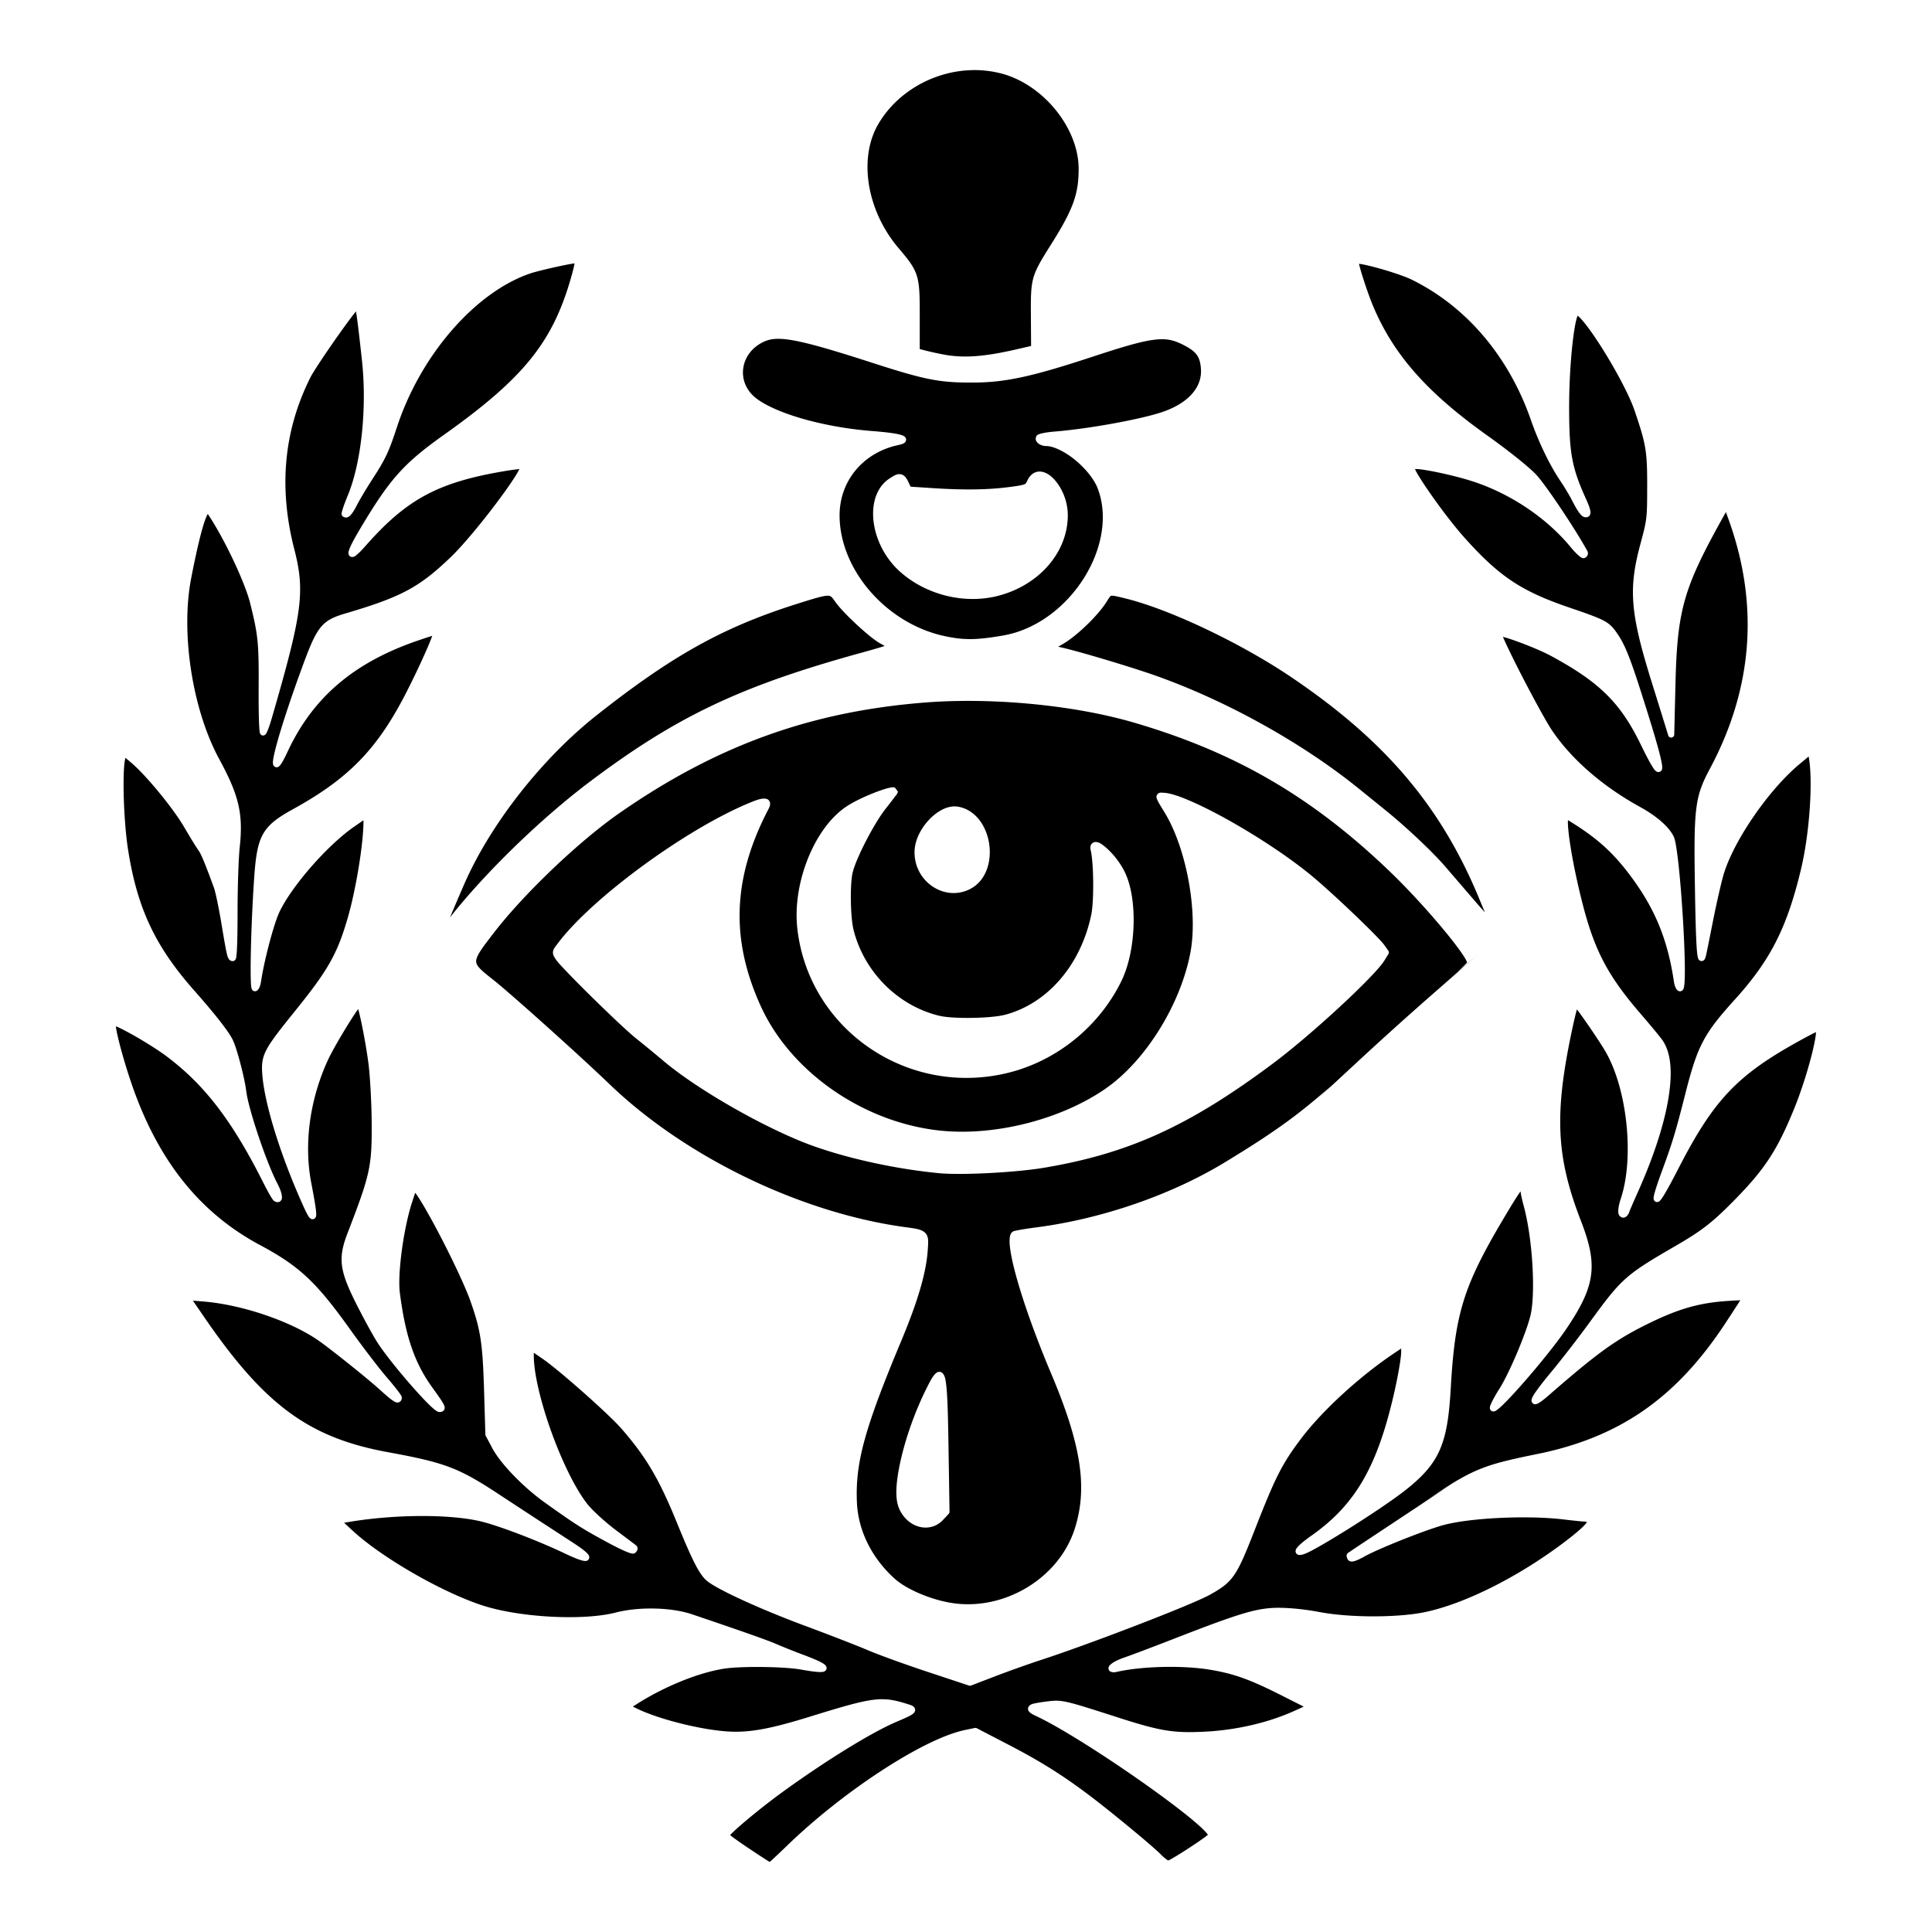 <?xml version="1.0" encoding="UTF-8" standalone="no"?>
<!-- Created with Inkscape (http://www.inkscape.org/) -->

<svg
   width="5cm"
   height="5cm"
   viewBox="0 0 188.976 188.976"
   version="1.1"
   id="svg1"
   inkscape:version="1.4.2 (ebf0e940, 2025-05-08)"
   sodipodi:docname="min-off.svg"
   xmlns:inkscape="http://www.inkscape.org/namespaces/inkscape"
   xmlns:sodipodi="http://sodipodi.sourceforge.net/DTD/sodipodi-0.dtd"
   xmlns="http://www.w3.org/2000/svg"
   xmlns:svg="http://www.w3.org/2000/svg">
  <sodipodi:namedview
     id="namedview1"
     pagecolor="#ffffff"
     bordercolor="#000000"
     borderopacity="0.25"
     inkscape:showpageshadow="2"
     inkscape:pageopacity="0.0"
     inkscape:pagecheckerboard="0"
     inkscape:deskcolor="#d1d1d1"
     inkscape:document-units="px"
     inkscape:zoom="2.2801231"
     inkscape:cx="64.031632"
     inkscape:cy="61.180909"
     inkscape:current-layer="layer1" />
  <defs
     id="defs1" />
  <g
     inkscape:label="Layer 1"
     inkscape:groupmode="layer"
     id="layer1"
     transform="translate(-68.035,-63.522)">
    <path
       id="path1"
       style="display:inline;fill:#000000;fill-opacity:1;stroke:none;stroke-width:1;stroke-dasharray:none;stroke-opacity:1"
       inkscape:label="Ministry Logotype"
       sodipodi:type="inkscape:offset"
       inkscape:radius="-0.30000001"
       inkscape:original="M 151.11133 63.259766 C 147.55539 63.554422 144.1652 65.544641 142.3457 68.650391 C 140.3157 72.115391 141.15375 77.341375 144.34375 81.109375 C 146.30375 83.424375 146.35938 83.605906 146.35938 87.628906 L 146.35938 91.042969 L 147.28125 91.277344 A 30 30 0 0 0 149.12695 91.671875 L 149.12695 91.669922 C 151.03395 92.000922 153.09002 91.844813 156.16602 91.132812 L 157.85156 90.744141 L 157.83203 87.572266 C 157.80803 83.828266 157.80787 83.826875 159.79688 80.671875 C 161.92988 77.288875 162.51195 75.673297 162.50195 73.154297 C 162.48695 68.997297 158.94088 64.646781 154.67188 63.550781 C 153.50188 63.250531 152.29664 63.161547 151.11133 63.259766 z M 113.13672 82.091797 C 112.67772 82.091797 109.43134 82.808375 108.52734 83.109375 C 103.02534 84.942375 97.601094 91.160031 95.246094 98.332031 C 94.430094 100.81503 94.148406 101.40698 92.816406 103.45898 C 92.270406 104.30098 91.619187 105.39463 91.367188 105.89062 C 90.917187 106.77796 90.601302 107.13122 90.417969 106.94922 C 90.366969 106.89922 90.627094 106.12928 90.996094 105.23828 C 92.343094 101.98428 92.910297 96.611969 92.404297 91.917969 C 91.980297 88.005969 91.776062 86.520344 91.664062 86.527344 C 91.409063 86.542344 87.400875 92.237406 86.796875 93.441406 C 84.159542 98.69607 83.625266 104.37323 85.197266 110.47656 C 86.249266 114.56156 85.981125 116.53966 82.953125 126.97266 C 82.755125 127.65266 82.521594 128.25459 82.433594 128.30859 C 82.345594 128.36259 82.284828 126.45934 82.298828 124.02734 C 82.322828 119.55134 82.24575 118.76881 81.46875 115.63281 C 80.91875 113.40881 78.789297 108.94594 77.154297 106.58594 C 76.763297 106.01994 76.027609 108.3805 75.099609 113.1875 C 74.044609 118.6475 75.211 126.14373 77.875 131.05273 C 79.806 134.60873 80.195703 136.27948 79.845703 139.52148 C 79.728703 140.60748 79.632766 143.49455 79.634766 145.93555 C 79.635766 148.64555 79.568938 150.375 79.460938 150.375 C 79.239937 150.375 79.188812 150.1618 78.632812 146.8418 C 78.383812 145.3548 78.063922 143.81873 77.919922 143.42773 C 76.993922 140.89373 76.655422 140.07892 76.357422 139.66992 C 76.173422 139.41692 75.544938 138.39348 74.960938 137.39648 C 73.822937 135.45548 71.184406 132.25586 69.691406 131.00586 L 68.777344 130.24219 L 68.628906 130.94141 C 68.343906 132.28741 68.500969 137.05995 68.917969 139.75195 C 69.816969 145.55395 71.606844 149.37919 75.464844 153.74219 C 77.365844 155.89119 78.769109 157.67536 79.162109 158.44336 C 79.563109 159.22636 80.323281 162.09164 80.488281 163.43164 C 80.713281 165.27764 82.430594 170.37859 83.558594 172.55859 C 84.060594 173.52559 84.1205 174.16058 83.6875 173.89258 C 83.5905 173.83258 83.171859 173.10634 82.755859 172.27734 C 79.696859 166.17734 76.959266 162.59463 73.197266 159.76562 C 71.520266 158.50463 67.943141 156.47969 67.744141 156.67969 C 67.545141 156.87969 68.313344 159.91823 69.277344 162.74023 C 71.860344 170.29923 76.014141 175.51589 81.994141 178.71289 C 85.800141 180.74889 87.387969 182.23227 90.667969 186.82227 C 91.900969 188.54827 93.536687 190.68908 94.304688 191.58008 C 95.072687 192.47208 95.701172 193.28286 95.701172 193.38086 C 95.701172 193.75286 95.32175 193.52325 94.09375 192.40625 C 92.82375 191.25225 89.156891 188.31605 87.962891 187.49805 C 85.154891 185.57405 80.426281 183.97992 76.613281 183.66992 L 74.966797 183.53711 L 76.410156 185.64062 C 82.347156 194.30462 86.797031 197.57795 94.582031 199.00195 C 100.16404 200.02195 101.41045 200.4925 105.31445 203.0625 A 1176 1176 0 0 0 109.54297 205.83398 L 112.63281 207.8457 C 114.73481 209.2167 114.44336 209.47184 112.06836 208.33984 C 109.52136 207.12584 105.8993 205.73119 104.0293 205.24219 C 100.8973 204.42519 95.137516 204.45255 90.353516 205.31055 L 89.710938 205.42578 L 91 206.61523 C 93.871 209.26523 99.636493 212.59727 103.6875 213.94727 C 107.4255 215.19227 113.70163 215.53764 117.01562 214.68164 C 119.19762 214.11864 122.36064 214.19156 124.30664 214.85156 C 129.26164 216.52856 131.76769 217.41367 132.55469 217.76367 A 67 67 0 0 0 135.2793 218.84961 C 137.9753 219.86461 137.90756 220.18083 135.10156 219.67383 C 133.36856 219.36083 129.15636 219.31484 127.44336 219.58984 C 124.87736 220.00284 121.58989 221.33798 118.83789 223.08398 L 117.99805 223.61523 L 118.70703 223.97461 C 120.83203 225.05661 124.9885 226.12636 127.8125 226.31836 C 129.9455 226.46436 132.02684 226.09495 135.96484 224.87695 C 142.28884 222.92095 142.93305 222.83906 145.49805 223.66406 C 146.23705 223.90206 146.10377 224.02655 144.25977 224.81055 C 141.79077 225.86055 137.27647 228.64453 132.98047 231.76953 C 130.61647 233.48853 127.7207 235.93013 127.7207 236.20312 C 127.7207 236.27213 128.66531 236.96138 129.82031 237.73438 C 130.97531 238.50837 131.96363 239.14062 132.01562 239.14062 C 132.06663 239.14063 132.90781 238.36687 133.88281 237.42188 C 139.38881 232.08487 147.1863 227.00683 151.1543 226.17383 L 152.11133 225.97461 L 155.19531 227.57617 C 158.34131 229.20917 160.52034 230.57731 163.15234 232.57031 C 165.34234 234.22831 169.33645 237.53597 170.06445 238.29297 C 170.41345 238.65697 170.83023 238.95508 170.99023 238.95508 C 171.27523 238.95508 175.1095 236.45284 175.1875 236.21484 C 175.4915 235.30084 163.0508 226.53867 158.2168 224.26367 C 157.1228 223.74967 157.30695 223.60737 159.37695 223.35938 C 160.53795 223.22038 160.87588 223.30078 165.92188 224.92578 C 170.08687 226.26778 171.42989 226.49161 174.46289 226.34961 C 177.65289 226.19961 180.86266 225.45953 183.47266 224.26953 L 184.92188 223.60938 L 182.2207 222.24414 C 179.0617 220.64814 177.43102 220.06473 175.04102 219.67773 C 172.40102 219.24873 168.53016 219.33214 166.03516 219.86914 C 164.89316 220.11514 165.48442 219.52388 166.85742 219.04688 C 167.56042 218.80287 169.63198 218.01859 171.45898 217.30859 C 178.14798 214.70159 179.71486 214.23252 181.75586 214.22852 C 182.87186 214.22752 184.38866 214.38467 185.72266 214.63867 C 188.73566 215.21367 193.49808 215.21086 196.20508 214.63086 C 200.24108 213.76686 205.54609 211.07812 210.12109 207.57812 C 212.40109 205.83412 212.78966 205.20455 211.59766 205.18555 C 211.44466 205.18355 210.57316 205.09238 209.66016 204.98438 C 206.03516 204.55237 200.41477 204.8245 197.75977 205.5625 C 195.90277 206.0785 191.47241 207.843 190.06641 208.625 C 189.30774 209.04767 188.88673 209.19069 188.80273 209.05469 C 188.73273 208.94269 188.70523 208.82878 188.74023 208.80078 A 272 272 0 0 1 190.74414 207.46289 A 1089 1089 0 0 0 196.16602 203.81445 C 200.87802 200.62545 201.67977 200.28669 207.13477 199.17969 C 215.23677 197.53669 220.86527 193.62883 225.69727 186.29883 C 226.67127 184.82083 227.46875 183.58573 227.46875 183.55273 C 227.46875 183.51973 226.65797 183.54923 225.66797 183.61523 C 222.82097 183.80723 220.73606 184.40969 217.66406 185.92969 C 214.58206 187.45569 212.75292 188.77591 208.04492 192.87891 C 206.19692 194.48891 206.45091 193.71747 208.62891 191.10547 C 209.62691 189.90947 211.36138 187.66805 212.48438 186.12305 C 215.55937 181.89605 215.88742 181.60578 220.73242 178.80078 C 223.32342 177.30078 224.38877 176.47522 226.50977 174.32422 C 229.56677 171.22422 230.82862 169.29172 232.51562 165.13672 C 233.80962 161.95072 235.02297 157.20117 234.54297 157.20117 C 234.45297 157.20117 233.47223 157.70627 232.36523 158.32227 C 226.41923 161.62927 224.05448 164.14062 220.64648 170.76562 C 218.53248 174.87563 218.19719 174.99477 219.61719 171.13477 C 220.58719 168.49677 220.92252 167.38698 221.85352 163.70898 C 223.03552 159.03998 223.59877 157.96714 226.63477 154.61914 C 230.14277 150.74714 231.80578 147.46322 233.17578 141.69922 C 233.99278 138.26122 234.35098 133.30323 233.95898 130.86523 L 233.83594 130.08984 L 232.54297 131.16602 C 229.39197 133.79202 225.92852 138.86419 224.97852 142.24219 C 224.73452 143.11119 224.2807 145.10864 223.9707 146.68164 C 223.6597 148.25464 223.36255 149.72998 223.31055 149.95898 C 223.02255 151.21998 222.90078 149.6958 222.80078 143.5918 C 222.67178 135.6658 222.79475 134.67072 224.21875 132.01172 C 228.53075 123.95672 229.11227 115.5383 225.94727 107.0293 L 225.58008 106.03906 L 225.02734 107.0293 C 221.09634 114.0783 220.46802 116.28123 220.29102 123.61523 L 220.17188 128.50391 L 219.74609 127.12109 C 219.51209 126.36009 218.99466 124.69869 218.59766 123.42969 C 216.46266 116.61069 216.26936 114.34828 217.44336 109.98828 C 218.10336 107.54028 218.12195 107.37133 218.12695 104.23633 C 218.13195 100.79433 218.00328 100.0275 216.86328 96.6875 C 215.86328 93.7565 211.80117 87.221781 210.95117 87.175781 C 210.44017 87.147781 209.87762 92.179922 209.89062 96.669922 C 209.90263 101.04592 210.18508 102.53823 211.58008 105.61523 C 211.94208 106.41223 212.05778 106.8555 211.92578 106.9375 C 211.68878 107.0835 211.36237 106.68103 210.73438 105.45703 C 210.48038 104.96103 209.95631 104.08853 209.57031 103.51953 C 208.56531 102.03453 207.47733 99.783344 206.73633 97.652344 C 204.54533 91.359344 200.35369 86.423953 194.92969 83.751953 C 193.56969 83.081953 189.52683 81.953641 189.29883 82.181641 C 189.18283 82.298641 190.13967 85.303344 190.76367 86.777344 C 192.77367 91.522344 196.0722 95.268547 201.9082 99.435547 C 203.9732 100.91054 205.765 102.33083 206.625 103.17383 C 207.493 104.02483 210.47475 108.44752 211.71875 110.72852 C 211.75575 110.79852 211.71309 110.90298 211.62109 110.95898 C 211.52909 111.01498 211.0658 110.58967 210.5918 110.01367 C 208.2568 107.17767 204.82778 104.83417 201.17578 103.57617 C 199.08978 102.85717 195.38942 102.08828 194.73242 102.23828 C 194.32142 102.33128 197.62842 107.10503 199.73242 109.45703 C 203.15342 113.27903 205.40148 114.77467 210.14648 116.38867 C 213.39348 117.49367 213.84473 117.71619 214.42773 118.49219 C 215.39673 119.78619 215.85867 120.96116 217.63867 126.66016 C 219.49767 132.61516 219.4477 133.42523 217.4707 129.36523 C 215.4607 125.23723 213.34078 123.14273 208.55078 120.55273 C 206.96678 119.69573 203.29297 118.35386 203.29297 118.63086 C 203.29297 119.13886 207.15453 126.62239 208.26953 128.27539 C 210.21753 131.16139 213.2873 133.82777 217.0293 135.88477 C 218.5313 136.71077 219.75039 137.78005 220.15039 138.62305 C 220.74839 139.88405 221.56887 153.32617 221.04688 153.32617 C 220.93388 153.32617 220.79428 153.01477 220.73828 152.63477 C 220.11928 148.44277 218.82175 145.31216 216.34375 142.03516 C 214.53275 139.64216 212.91152 138.22289 209.97852 136.46289 C 209.41152 136.12289 210.06052 140.6495 211.22852 145.1875 C 212.40552 149.7595 213.74645 152.29995 216.93945 156.00195 C 217.81445 157.01695 218.75911 158.15716 219.03711 158.53516 C 220.65511 160.73316 219.7378 166.25581 216.5918 173.25781 C 216.2038 174.11981 215.83834 174.97239 215.77734 175.15039 C 215.71734 175.32739 215.58256 175.4707 215.47656 175.4707 C 215.21356 175.4707 215.23988 174.89108 215.54688 173.95508 C 216.88888 169.85208 216.19911 163.21073 214.03711 159.42773 C 213.34611 158.21773 210.99484 154.82355 210.83984 154.81055 C 210.77884 154.80555 210.51114 155.8195 210.24414 157.0625 C 208.41714 165.5395 208.60227 169.84194 211.07227 176.21094 C 212.71027 180.43394 212.4587 182.3313 209.7207 186.4043 C 207.8287 189.2203 202.73828 195.03 202.73828 194.375 C 202.73828 194.199 203.14081 193.4253 203.63281 192.6543 C 204.62381 191.0973 206.28903 187.16272 206.70703 185.38672 C 207.23503 183.14872 206.90773 177.75875 206.05273 174.59375 C 205.85373 173.85675 205.69141 173.08872 205.69141 172.88672 C 205.69141 172.17372 205.39714 172.55106 203.61914 175.53906 C 199.59414 182.30306 198.73545 185.03817 198.31445 192.45117 C 198.00745 197.84617 197.23045 199.61477 194.06445 202.13477 C 191.81645 203.92377 185.28605 208.0452 184.12305 208.4082 C 183.32505 208.6562 183.78908 208.08894 185.20508 207.08594 C 189.55908 204.00294 191.76569 200.1487 193.42969 192.7207 C 193.77869 191.1597 194.06445 189.46031 194.06445 188.94531 L 194.06445 188.00781 L 192.91211 188.78125 C 189.48011 191.08225 185.78194 194.47933 183.71094 197.23633 C 181.85094 199.71433 181.20017 200.99347 179.20117 206.10547 C 177.39317 210.72947 177.1057 211.15733 174.9707 212.36133 C 173.2957 213.30733 163.46127 217.10805 158.44727 218.74805 C 157.28027 219.12805 155.25903 219.84866 153.95703 220.34766 L 151.58984 221.25586 L 147.5918 219.93164 C 145.3918 219.20364 142.76109 218.25141 141.74609 217.81641 C 140.73109 217.38141 137.9485 216.30106 135.5625 215.41406 C 131.0425 213.73606 126.77431 211.76461 125.94531 210.97461 C 125.32831 210.38561 124.59855 208.92894 123.18555 205.46094 C 121.44555 201.19394 120.1357 198.97498 117.7207 196.20898 C 116.4217 194.72098 111.65203 190.49408 109.95703 189.33008 L 108.62109 188.41016 L 108.62109 189.27734 C 108.62409 192.95534 111.53884 200.99963 113.96484 204.01562 C 114.47884 204.65563 115.7133 205.78008 116.7793 206.58008 C 117.8233 207.36508 118.71381 208.03622 118.75781 208.07422 C 118.80181 208.11222 118.76102 208.2195 118.66602 208.3125 C 118.56102 208.4155 117.55775 207.97278 116.09375 207.17578 C 113.73675 205.89178 113.1455 205.51534 110.1875 203.40234 C 108.1275 201.93134 105.89905 199.62497 105.12305 198.16797 L 104.48633 196.9707 L 104.35742 192.63477 C 104.21842 188.00677 104.01028 186.65734 102.98828 183.77734 C 102.08228 181.22834 98.678016 174.56323 97.541016 173.11523 C 97.212016 172.69523 97.210188 172.69686 96.742188 174.13086 C 95.871188 176.79786 95.274484 181.20258 95.521484 183.14258 C 96.069484 187.43758 96.982281 190.10697 98.738281 192.54297 C 100.00329 194.29897 100.09227 194.48047 99.697266 194.48047 C 99.235266 194.48047 95.397031 190.10741 93.957031 187.94141 C 93.547031 187.32241 92.598562 185.60409 91.851562 184.12109 C 90.212563 180.86609 90.068562 179.76216 90.976562 177.41016 C 93.230562 171.56816 93.405281 170.75609 93.363281 166.24609 C 93.345281 164.36709 93.201016 161.83323 93.041016 160.61523 C 92.730016 158.24323 92.018797 154.80169 91.841797 154.80469 C 91.609797 154.80669 89.197719 158.73752 88.511719 160.22852 C 86.703719 164.16052 86.111328 168.54536 86.861328 172.44336 C 87.627328 176.42936 87.526016 176.57211 86.166016 173.41211 C 84.202016 168.85111 82.82625 164.23486 82.65625 161.63086 C 82.54625 159.93286 82.782313 159.48861 85.820312 155.72461 C 89.049313 151.72261 89.972047 150.09531 90.998047 146.57031 C 91.824047 143.73731 92.5575 139.2633 92.5625 137.0293 L 92.564453 136.32617 L 91.179688 137.2832 C 88.513687 139.1262 85.026438 143.10828 83.773438 145.73828 C 83.195437 146.95228 82.265312 150.46177 81.945312 152.63477 C 81.889313 153.01477 81.751672 153.32617 81.638672 153.32617 C 81.415672 153.32617 81.534422 147.49956 81.857422 142.72656 C 82.144422 138.47756 82.574297 137.70031 85.529297 136.07031 C 91.090297 133.00231 93.965375 130.00377 96.859375 124.25977 C 98.341375 121.31777 99.585 118.44727 99.375 118.44727 C 99.275 118.44727 98.354078 118.7387 97.330078 119.0957 C 91.103078 121.2627 87.072984 124.72025 84.583984 130.03125 C 82.783984 133.87225 83.899563 129.26866 86.476562 122.22266 C 87.994562 118.07166 88.348891 117.61798 90.587891 116.95898 C 96.059891 115.34898 97.90929 114.35742 101.0293 111.35742 C 103.4133 109.06642 108.40695 102.41233 107.87695 102.23633 C 107.77095 102.20133 106.88239 102.30956 105.90039 102.47656 C 99.436384 103.57856 96.280234 105.28523 92.240234 109.86523 C 90.758234 111.54523 90.705281 111.05169 92.113281 108.67969 C 95.072281 103.69669 96.342305 102.2655 100.32031 99.4375 C 108.13631 93.8815 111.03742 90.283625 112.85742 83.890625 C 113.22742 82.590625 113.30472 82.091797 113.13672 82.091797 z M 132.45312 89.519531 C 131.93984 89.562125 131.52917 89.691125 131.13867 89.890625 C 128.80367 91.083625 128.35809 93.961016 130.24609 95.666016 C 132.01009 97.260016 136.99702 98.735141 141.91602 99.119141 C 144.79502 99.343141 145.74447 99.637203 144.48047 99.908203 C 140.92247 100.6742 138.51053 103.58075 138.51953 107.09375 C 138.53253 112.56775 143.19516 117.92673 149.03516 119.17773 C 150.95516 119.58973 152.27234 119.57428 154.90234 119.11328 C 161.50934 117.95528 166.53861 110.08603 164.34961 104.33203 C 163.59161 102.34003 160.73902 100.00718 159.04102 99.992188 C 158.59102 99.987187 158.19503 99.699562 158.33203 99.476562 C 158.39703 99.373562 159.09291 99.236828 159.87891 99.173828 C 163.24491 98.906828 168.39016 97.968469 170.53516 97.230469 C 173.18116 96.319469 174.62494 94.641063 174.46094 92.664062 C 174.35494 91.385063 173.92364 90.809094 172.55664 90.121094 C 170.65364 89.162094 169.38745 89.321234 163.56445 91.240234 C 157.61345 93.201234 155.05828 93.76225 151.98828 93.78125 C 148.61228 93.80125 147.3358 93.553375 142.0918 91.859375 C 136.4578 90.038375 133.99297 89.39175 132.45312 89.519531 z M 158.38281 103.08984 C 159.45114 103.10812 160.83505 104.98137 160.8418 107.04688 C 160.8538 110.52288 158.15281 113.64234 154.25781 114.65234 C 151.08281 115.47534 147.41359 114.57337 144.93359 112.35938 C 142.08559 109.81637 141.51661 105.28242 143.84961 103.73242 C 144.69361 103.17242 144.92934 103.20555 145.27734 103.93555 L 145.57227 104.55664 L 147.9043 104.70898 C 150.9923 104.91098 153.36484 104.87661 155.46484 104.59961 C 157.15384 104.37661 157.19242 104.36095 157.48242 103.75195 C 157.70542 103.28445 158.0267 103.08375 158.38281 103.08984 z M 137.56836 114.63672 C 137.02923 114.66322 136.12656 114.94717 134.35156 115.51367 C 127.22456 117.78967 122.25653 120.56405 114.89453 126.37305 C 109.46153 130.66005 104.38469 137.14094 101.80469 143.08594 C 100.50569 146.07994 99.761578 147.8647 99.767578 147.9707 C 99.770578 148.0257 99.958587 147.81963 100.18359 147.51562 C 103.44459 143.10963 109.42414 137.23212 114.61914 133.32812 C 123.10414 126.95112 129.31428 124.01414 141.23828 120.74414 C 142.68528 120.34714 143.86914 119.97973 143.86914 119.92773 C 143.86914 119.87473 143.48086 119.627 143.00586 119.375 C 141.99586 118.839 139.37247 116.41269 138.60547 115.30469 C 138.28397 114.84119 138.10748 114.61022 137.56836 114.63672 z M 165.35547 114.63672 C 165.08209 114.68984 164.96597 114.92008 164.66797 115.39258 C 163.87197 116.65258 161.79663 118.65248 160.51562 119.39648 L 159.35938 120.06836 L 160.05664 120.19727 C 161.37464 120.43727 167.03128 122.11334 169.61328 123.02734 C 176.55228 125.48234 183.99744 129.63014 189.52344 134.11914 C 190.22244 134.68814 191.34563 135.59472 192.01562 136.13672 C 194.01162 137.74972 196.62608 140.21328 197.83008 141.61328 L 200.88672 145.16602 C 201.94872 146.39902 202.85248 147.37213 202.89648 147.32812 C 202.94148 147.28313 202.89302 147.14267 202.79102 147.01367 C 202.69002 146.88367 202.25231 145.90484 201.82031 144.83984 C 198.04031 135.52484 192.51453 128.95477 183.14453 122.63477 C 178.20653 119.30477 171.35128 116.04141 166.98828 114.94141 C 166.05978 114.70741 165.62884 114.58359 165.35547 114.63672 z M 147.18945 125.08008 C 135.95845 125.95808 126.70002 129.29806 117.16602 135.91406 C 113.16902 138.68606 107.78325 143.81222 104.78125 147.69922 C 102.37525 150.81622 102.37514 150.86052 104.74414 152.72852 C 106.41614 154.04652 113.28075 160.20706 116.09375 162.91406 C 123.48475 170.02406 134.67581 175.48122 144.88281 176.94922 C 147.29381 177.29622 147.25953 177.26641 147.14453 178.94141 C 146.99653 181.09841 146.18255 183.86714 144.56055 187.74414 C 140.98455 196.29114 140.05184 199.69352 140.21484 203.60352 C 140.33384 206.45752 141.69458 209.21845 144.01758 211.31445 C 145.18458 212.36845 147.48584 213.36452 149.58984 213.72852 C 154.91684 214.64952 160.49147 211.33697 162.10547 206.29297 C 163.40847 202.22197 162.76411 197.93653 159.78711 190.89453 C 156.94111 184.16253 155.19925 178.10644 155.90625 177.39844 C 155.96825 177.33744 156.95937 177.16463 158.10938 177.01562 C 164.55538 176.18063 171.3743 173.82719 176.6543 170.61719 C 182.3953 167.12719 184.78584 165.31484 189.71484 160.71484 A 322 322 0 0 1 197.05078 154.10352 C 198.96078 152.44952 200.52344 150.99138 200.52344 150.85938 C 200.52344 150.07137 196.30241 145.0173 192.94141 141.7793 C 185.27241 134.3923 177.65009 129.95316 167.62109 127.03516 C 161.75909 125.32916 153.76545 124.56508 147.18945 125.08008 z M 144.23633 134.04492 C 144.23633 134.09792 143.73509 134.77192 143.12109 135.54492 C 141.89809 137.08392 140.12683 140.51452 139.79883 141.97852 C 139.51083 143.26152 139.56444 146.37617 139.89844 147.70117 C 140.96144 151.91917 144.32642 155.29259 148.48242 156.30859 C 149.94042 156.66559 153.625 156.60712 155.125 156.20312 C 159.382 155.05512 162.69242 151.20341 163.73242 146.19141 C 164.02642 144.77341 164.0005 141.17655 163.6875 139.81055 C 163.3725 138.43555 165.53736 140.22489 166.44336 142.08789 C 167.68636 144.64289 167.53023 149.60405 166.11523 152.49805 C 164.00823 156.80405 160.00434 160.08258 155.40234 161.26758 C 145.75534 163.75258 136.14414 157.28516 134.99414 147.53516 C 134.47014 143.09016 136.66578 137.68398 139.80078 135.70898 C 141.24878 134.79498 144.23633 133.67492 144.23633 134.04492 z M 170.40625 134.50391 C 172.54225 134.50391 180.52578 138.9882 184.92578 142.6582 C 186.99978 144.3892 191.31195 148.51169 191.87695 149.30469 L 192.24805 149.82617 L 191.86523 150.44336 C 190.91923 151.97436 184.73425 157.68717 181.03125 160.45117 C 172.84525 166.55917 167.01247 169.21356 158.73047 170.60156 C 156.05747 171.04956 150.67327 171.32605 148.57227 171.12305 C 143.86127 170.66705 138.59073 169.44242 135.05273 167.98242 C 130.55173 166.12542 124.72709 162.70873 121.74609 160.17773 A 135 135 0 0 0 119.13867 158.03516 C 117.59667 156.80516 111.81969 151.12208 111.30469 150.33008 C 110.97969 149.82908 110.98414 149.81091 111.49414 149.12891 C 114.72714 144.81091 123.868 138.09334 130 135.52734 C 131.525 134.88934 131.9828 134.93459 131.5918 135.68359 C 128.0588 142.45259 127.8237 148.60552 130.8457 155.22852 C 133.8147 161.73652 140.93877 166.70297 148.50977 167.54297 C 153.92277 168.14397 160.45755 166.51622 164.93555 163.44922 C 168.94355 160.70322 172.42878 155.14806 173.42578 149.91406 C 174.20178 145.84006 173.06772 139.62953 170.88672 136.01953 C 169.95672 134.47953 169.96225 134.50391 170.40625 134.50391 z M 150.39453 135.87109 C 153.52853 136.45909 154.29136 141.90738 151.44336 143.35938 C 149.16136 144.52238 146.45312 142.72102 146.45312 140.04102 C 146.45312 137.94402 148.71053 135.55509 150.39453 135.87109 z M 148.39453 191.25391 C 148.98033 190.68578 149.08458 192.40609 149.17383 198.12109 L 149.27344 204.53906 L 148.71094 205.13867 C 147.55594 206.37067 145.55309 205.76552 144.87109 203.97852 C 144.17909 202.16752 145.46886 196.81448 147.63086 192.52148 C 147.95086 191.88648 148.19927 191.44328 148.39453 191.25391 z "
       d="m 152.873,63.555 c -0.579,-0.046 -1.159,-0.044 -1.736,0.004 -3.461,0.287 -6.766,2.23 -8.531,5.244 -1.945,3.32 -1.152,8.43 1.967,12.113 0.982,1.159 1.522,1.822 1.801,2.725 0.279,0.902 0.287,1.975 0.287,3.988 v 3.182 l 0.693,0.176 c 0.603,0.149 1.209,0.278 1.82,0.389 a 0.3,0.3 0 0 1 0.004,0 c 1.856,0.322 3.863,0.172 6.92,-0.535 l 1.453,-0.334 -0.019,-2.932 c -0.024,-3.744 0.023,-3.907 2.012,-7.062 2.123,-3.367 2.668,-4.883 2.658,-7.355 -0.014,-3.987 -3.481,-8.256 -7.604,-9.314 -0.568,-0.146 -1.146,-0.241 -1.725,-0.287 z M 112.904,82.428 c -0.131,0.017 -0.24,0.028 -0.498,0.076 -0.378,0.071 -0.853,0.169 -1.342,0.277 -0.977,0.216 -2.024,0.474 -2.441,0.613 -5.365,1.787 -10.763,7.94 -13.092,15.031 -0.818,2.489 -1.127,3.139 -2.463,5.197 -0.541,0.834 -1.195,1.936 -1.434,2.404 -0.23,0.454 -0.425,0.777 -0.619,0.994 -0.097,0.108 -0.192,0.198 -0.338,0.248 -0.145,0.05 -0.36,0.003 -0.471,-0.107 -0.092,-0.092 -0.09,-0.162 -0.094,-0.203 -0.004,-0.041 -8.16e-4,-0.068 0.002,-0.094 0.005,-0.052 0.016,-0.097 0.029,-0.15 0.027,-0.108 0.067,-0.243 0.121,-0.402 0.108,-0.319 0.266,-0.739 0.453,-1.189 1.314,-3.173 1.887,-8.526 1.387,-13.172 v -0.002 c -0.212,-1.953 -0.369,-3.304 -0.486,-4.156 -0.043,-0.31 -0.073,-0.484 -0.105,-0.666 -0.115,0.142 -0.235,0.29 -0.395,0.5 -0.417,0.55 -0.958,1.298 -1.512,2.084 -1.106,1.572 -2.275,3.332 -2.543,3.865 -2.606,5.192 -3.133,10.782 -1.576,16.826 0.53,2.06 0.733,3.639 0.414,5.982 -0.319,2.343 -1.145,5.453 -2.66,10.672 a 0.3,0.3 0 0 1 -0.002,0 c -0.101,0.348 -0.21,0.674 -0.309,0.928 -0.049,0.127 -0.094,0.234 -0.139,0.322 -0.022,0.044 -0.045,0.084 -0.07,0.123 -0.026,0.039 -0.041,0.079 -0.133,0.135 -6.88e-4,4.2e-4 -0.079,0.035 -0.08,0.035 -6.85e-4,1.8e-4 -0.103,0.01 -0.104,0.01 -6.81e-4,-5e-5 -0.095,-0.023 -0.096,-0.023 -6.77e-4,-2.9e-4 -0.05,-0.027 -0.068,-0.041 -0.072,-0.056 -0.085,-0.097 -0.098,-0.125 -0.026,-0.056 -0.03,-0.086 -0.037,-0.123 -0.014,-0.073 -0.024,-0.158 -0.033,-0.268 -0.019,-0.219 -0.035,-0.53 -0.047,-0.92 -0.025,-0.779 -0.036,-1.865 -0.029,-3.084 0.024,-4.472 -0.045,-5.191 -0.82,-8.32 -0.517,-2.092 -2.566,-6.41 -4.156,-8.766 -0.105,0.182 -0.247,0.51 -0.406,1.021 -0.342,1.098 -0.758,2.885 -1.221,5.283 -1.037,5.369 0.124,12.837 2.744,17.666 1.942,3.576 2.36,5.366 2.006,8.643 -0.113,1.047 -0.211,3.95 -0.209,6.383 5.01e-4,1.357 -0.017,2.47 -0.047,3.248 -0.015,0.389 -0.034,0.693 -0.057,0.91 -0.011,0.109 -0.023,0.194 -0.041,0.27 -0.009,0.038 -0.017,0.071 -0.041,0.121 -0.012,0.025 -0.025,0.056 -0.064,0.096 -0.039,0.04 -0.121,0.096 -0.225,0.096 -0.052,0 -0.134,-0.009 -0.215,-0.051 -0.081,-0.042 -0.142,-0.111 -0.184,-0.178 -0.083,-0.134 -0.124,-0.28 -0.182,-0.525 -0.115,-0.49 -0.265,-1.371 -0.543,-3.031 -0.124,-0.739 -0.266,-1.491 -0.395,-2.105 -0.128,-0.614 -0.252,-1.11 -0.305,-1.254 -0.925,-2.531 -1.273,-3.342 -1.523,-3.686 -0.219,-0.301 -0.828,-1.296 -1.414,-2.297 -1.108,-1.89 -3.768,-5.112 -5.201,-6.312 h -0.002 l -0.531,-0.445 -0.045,0.213 c -0.125,0.592 -0.167,2.14 -0.111,3.828 0.055,1.688 0.199,3.548 0.404,4.873 0.893,5.762 2.644,9.506 6.475,13.838 1.907,2.156 3.301,3.906 3.74,4.764 0.233,0.455 0.51,1.355 0.773,2.346 0.263,0.991 0.496,2.042 0.582,2.742 0.211,1.73 1.942,6.905 3.039,9.025 0.261,0.503 0.416,0.912 0.447,1.24 0.016,0.164 0.028,0.358 -0.166,0.51 -0.097,0.076 -0.231,0.094 -0.328,0.078 -0.097,-0.016 -0.173,-0.053 -0.248,-0.1 -0.086,-0.053 -0.097,-0.085 -0.127,-0.123 -0.03,-0.038 -0.061,-0.08 -0.094,-0.129 -0.065,-0.098 -0.14,-0.223 -0.227,-0.373 -0.173,-0.3 -0.383,-0.692 -0.594,-1.111 -3.048,-6.078 -5.75,-9.608 -9.471,-12.406 -0.818,-0.615 -2.128,-1.437 -3.248,-2.07 -0.56,-0.317 -1.074,-0.588 -1.451,-0.764 -0.12,-0.056 -0.196,-0.083 -0.283,-0.117 0.008,0.07 0.01,0.119 0.025,0.211 0.057,0.343 0.162,0.823 0.305,1.387 0.285,1.127 0.716,2.587 1.195,3.99 2.565,7.506 6.663,12.646 12.574,15.807 3.829,2.048 5.488,3.597 8.777,8.199 1.228,1.719 2.869,3.866 3.619,4.736 0.387,0.449 0.739,0.877 0.996,1.209 0.129,0.166 0.234,0.308 0.311,0.42 0.038,0.056 0.07,0.106 0.096,0.152 0.013,0.023 0.025,0.046 0.037,0.074 0.012,0.029 0.031,0.054 0.031,0.141 0,0.072 -0.006,0.148 -0.049,0.238 -0.042,0.09 -0.149,0.188 -0.26,0.215 -0.221,0.054 -0.343,-0.035 -0.49,-0.125 -0.295,-0.179 -0.693,-0.518 -1.311,-1.08 -1.245,-1.131 -4.945,-4.092 -6.1,-4.883 -2.742,-1.879 -7.453,-3.472 -11.203,-3.777 l -1.02,-0.082 1.088,1.584 c 5.917,8.635 10.254,11.823 17.979,13.236 5.59,1.022 6.927,1.529 10.842,4.105 1.407,0.927 2.817,1.849 4.229,2.77 l 3.09,2.012 c 0.532,0.347 0.914,0.624 1.164,0.84 0.125,0.108 0.218,0.196 0.289,0.297 0.036,0.05 0.07,0.102 0.088,0.193 0.018,0.091 -0.018,0.252 -0.111,0.334 -0.093,0.082 -0.18,0.09 -0.246,0.094 -0.066,0.004 -0.123,-0.003 -0.186,-0.014 -0.125,-0.021 -0.266,-0.061 -0.439,-0.121 -0.347,-0.12 -0.816,-0.32 -1.416,-0.605 -2.528,-1.205 -6.16,-2.6 -7.986,-3.078 -3.043,-0.794 -8.803,-0.779 -13.547,0.072 l -0.049,0.008 0.846,0.781 c 2.816,2.599 8.589,5.937 12.58,7.268 3.658,1.218 9.952,1.557 13.158,0.729 2.256,-0.582 5.428,-0.512 7.461,0.178 4.956,1.677 7.442,2.552 8.273,2.922 0.895,0.379 1.798,0.738 2.709,1.078 0.679,0.256 1.187,0.467 1.533,0.641 0.173,0.087 0.305,0.163 0.41,0.242 0.053,0.04 0.099,0.08 0.145,0.141 0.045,0.061 0.104,0.167 0.074,0.305 -0.029,0.137 -0.137,0.218 -0.209,0.252 -0.072,0.034 -0.134,0.045 -0.199,0.053 -0.13,0.016 -0.279,0.014 -0.469,0 -0.379,-0.027 -0.914,-0.105 -1.621,-0.232 -1.654,-0.299 -5.927,-0.344 -7.559,-0.082 -2.506,0.403 -5.773,1.726 -8.492,3.451 l -0.393,0.248 0.236,0.121 a 0.3,0.3 0 0 1 0.002,0 c 2.055,1.047 6.22,2.124 8.988,2.312 2.085,0.143 4.119,-0.215 8.045,-1.43 3.164,-0.979 4.91,-1.493 6.227,-1.66 1.316,-0.167 2.194,0.034 3.486,0.449 0.195,0.063 0.34,0.097 0.488,0.232 0.074,0.068 0.155,0.21 0.137,0.352 -0.018,0.141 -0.095,0.225 -0.164,0.289 -0.139,0.129 -0.317,0.222 -0.586,0.352 -0.269,0.13 -0.625,0.286 -1.088,0.482 -2.414,1.027 -6.937,3.81 -11.221,6.926 -1.174,0.854 -2.485,1.892 -3.498,2.746 -0.507,0.427 -0.939,0.809 -1.24,1.096 -0.132,0.126 -0.227,0.225 -0.301,0.307 0.099,0.079 0.226,0.179 0.396,0.303 0.376,0.274 0.898,0.637 1.473,1.021 a 0.3,0.3 0 0 1 0.002,0 c 0.576,0.386 1.11,0.737 1.506,0.99 0.198,0.127 0.361,0.23 0.475,0.299 0.009,0.005 0.011,0.007 0.019,0.012 0.004,-0.003 0.004,-0.005 0.008,-0.008 0.097,-0.083 0.236,-0.209 0.404,-0.363 0.336,-0.309 0.788,-0.736 1.273,-1.207 2.77,-2.685 6.108,-5.298 9.258,-7.35 3.15,-2.051 6.095,-3.543 8.16,-3.977 a 0.3,0.3 0 0 1 0.002,0 l 0.957,-0.199 a 0.3,0.3 0 0 1 0.199,0.027 l 3.084,1.602 c 3.157,1.638 5.357,3.02 8,5.021 1.102,0.834 2.648,2.076 4.014,3.207 1.366,1.131 2.531,2.128 2.934,2.547 0.162,0.168 0.343,0.323 0.492,0.43 0.075,0.053 0.141,0.096 0.188,0.119 0.025,0.012 0.009,0.008 0.016,0.01 0.031,-0.014 0.077,-0.035 0.135,-0.064 0.123,-0.064 0.293,-0.16 0.49,-0.277 0.395,-0.235 0.901,-0.553 1.4,-0.879 0.499,-0.326 0.994,-0.66 1.363,-0.924 0.185,-0.132 0.339,-0.247 0.443,-0.332 0.021,-0.017 0.028,-0.025 0.045,-0.039 -0.003,-0.005 -4.2e-4,-0.004 -0.004,-0.01 -0.058,-0.088 -0.169,-0.221 -0.322,-0.379 -0.306,-0.316 -0.778,-0.738 -1.373,-1.227 -1.189,-0.978 -2.863,-2.228 -4.697,-3.52 -3.668,-2.583 -7.995,-5.342 -10.367,-6.459 -0.281,-0.132 -0.485,-0.234 -0.641,-0.367 -0.078,-0.067 -0.162,-0.148 -0.188,-0.303 -0.026,-0.155 0.072,-0.319 0.164,-0.391 0.184,-0.143 0.38,-0.177 0.686,-0.236 0.305,-0.059 0.71,-0.115 1.23,-0.178 0.591,-0.071 1.037,-0.082 1.92,0.129 0.883,0.211 2.228,0.639 4.752,1.451 4.156,1.339 5.421,1.551 8.436,1.41 3.153,-0.148 6.33,-0.884 8.898,-2.055 l 0.881,-0.4 -2.143,-1.084 c -3.148,-1.591 -4.729,-2.154 -7.094,-2.537 -2.588,-0.421 -6.456,-0.337 -8.895,0.188 -0.304,0.066 -0.481,0.109 -0.705,0.033 -0.056,-0.019 -0.124,-0.051 -0.182,-0.121 -0.058,-0.07 -0.086,-0.178 -0.078,-0.26 0.016,-0.163 0.092,-0.23 0.158,-0.297 0.266,-0.266 0.759,-0.507 1.469,-0.754 0.687,-0.239 2.765,-1.025 4.59,-1.734 3.346,-1.304 5.413,-2.074 6.914,-2.523 1.501,-0.449 2.449,-0.576 3.492,-0.578 1.144,-0.001 2.671,0.158 4.023,0.416 2.956,0.564 7.727,0.559 10.363,-0.006 3.964,-0.849 9.252,-3.521 13.797,-6.998 1.133,-0.866 1.794,-1.482 1.967,-1.762 0.018,-0.029 0.014,-0.027 0.021,-0.045 -0.023,-0.003 -0.103,-0.043 -0.334,-0.047 -0.129,-0.002 -0.358,-0.026 -0.711,-0.062 -0.353,-0.037 -0.8,-0.086 -1.258,-0.141 -3.574,-0.426 -9.217,-0.145 -11.785,0.568 -1.806,0.502 -6.287,2.29 -7.627,3.035 -0.387,0.216 -0.692,0.364 -0.936,0.447 -0.122,0.041 -0.226,0.069 -0.344,0.07 -0.117,0.002 -0.292,-0.043 -0.385,-0.191 -0.05,-0.08 -0.086,-0.158 -0.107,-0.246 -0.011,-0.044 -0.021,-0.089 -0.016,-0.152 0.005,-0.064 0.026,-0.167 0.127,-0.248 a 0.3,0.3 0 0 1 0.019,-0.014 c 29.515,-19.895 -29.401,19.794 0.125,-0.084 29.526,-19.878 -29.412,19.776 0.125,-0.086 29.537,-19.862 -29.423,19.762 0.125,-0.084 29.548,-19.846 -29.434,19.745 0.125,-0.084 29.559,-19.829 -29.445,19.729 0.125,-0.084 29.57,-19.813 -29.454,19.713 0.127,-0.084 29.581,-19.797 -29.467,19.696 0.125,-0.084 29.592,-19.78 -29.477,19.682 0.125,-0.082 29.602,-19.764 -29.488,19.663 0.125,-0.084 29.613,-19.747 -29.499,19.647 0.125,-0.084 29.624,-19.731 -29.508,19.631 0.127,-0.084 29.635,-19.715 -29.521,19.614 0.125,-0.084 29.646,-19.698 -29.532,19.6 0.125,-0.082 29.657,-19.682 -29.541,19.581 0.127,-0.084 29.668,-19.665 -29.554,19.565 0.125,-0.084 29.679,-19.649 -29.565,19.55 0.125,-0.082 1.81,-1.21 3.617,-2.425 5.42,-3.646 4.717,-3.192 5.615,-3.573 11.076,-4.682 8.038,-1.63 13.573,-5.47 18.373,-12.752 0.487,-0.738 0.928,-1.416 1.248,-1.912 0.102,-0.157 0.166,-0.258 0.24,-0.375 -0.321,0.011 -0.761,0.036 -1.248,0.068 -2.815,0.19 -4.839,0.775 -7.891,2.285 -3.063,1.516 -4.852,2.808 -9.555,6.906 -0.468,0.408 -0.798,0.666 -1.045,0.805 -0.062,0.035 -0.118,0.061 -0.184,0.082 -0.065,0.021 -0.144,0.047 -0.266,0.006 -0.121,-0.041 -0.223,-0.195 -0.234,-0.293 -0.011,-0.098 0.009,-0.161 0.029,-0.223 0.082,-0.248 0.267,-0.524 0.574,-0.947 0.307,-0.423 0.734,-0.965 1.281,-1.621 0.989,-1.186 2.726,-3.429 3.844,-4.967 3.077,-4.23 3.492,-4.6 8.34,-7.406 2.581,-1.494 3.602,-2.285 5.715,-4.428 3.042,-3.085 4.262,-4.953 5.941,-9.09 0.64,-1.575 1.264,-3.551 1.666,-5.123 0.201,-0.786 0.345,-1.473 0.408,-1.947 0.021,-0.153 0.02,-0.236 0.023,-0.336 -0.105,0.051 -0.214,0.103 -0.363,0.18 -0.391,0.201 -0.91,0.48 -1.461,0.787 -5.919,3.292 -8.201,5.716 -11.598,12.318 -0.53,1.03 -0.948,1.811 -1.26,2.348 -0.156,0.269 -0.284,0.477 -0.391,0.629 -0.053,0.076 -0.102,0.138 -0.15,0.191 -0.049,0.054 -0.081,0.106 -0.205,0.15 -0.062,0.022 -0.176,0.034 -0.273,-0.019 -0.098,-0.054 -0.139,-0.14 -0.156,-0.195 -0.035,-0.111 -0.024,-0.169 -0.016,-0.242 0.017,-0.146 0.061,-0.324 0.131,-0.564 0.139,-0.482 0.386,-1.2 0.742,-2.168 0.968,-2.633 1.296,-3.721 2.227,-7.396 1.185,-4.68 1.805,-5.859 4.85,-9.217 3.483,-3.844 5.109,-7.053 6.473,-12.789 0.807,-3.394 1.155,-8.37 0.777,-10.717 l -0.041,-0.254 -0.887,0.738 c -3.088,2.574 -6.547,7.657 -7.467,10.928 -0.238,0.847 -0.693,2.85 -1.002,4.416 -0.311,1.574 -0.603,3.026 -0.662,3.285 -0.038,0.166 -0.07,0.288 -0.121,0.398 -0.026,0.055 -0.041,0.117 -0.15,0.189 -0.055,0.036 -0.154,0.067 -0.246,0.049 -0.092,-0.018 -0.152,-0.069 -0.188,-0.109 -0.07,-0.08 -0.083,-0.135 -0.102,-0.195 -0.018,-0.06 -0.03,-0.124 -0.043,-0.199 -0.026,-0.151 -0.048,-0.346 -0.068,-0.598 -0.081,-1.006 -0.136,-2.909 -0.186,-5.963 -0.065,-3.965 -0.068,-6.201 0.129,-7.807 0.197,-1.605 0.609,-2.581 1.326,-3.92 v -0.002 c 4.275,-7.988 4.849,-16.298 1.711,-24.734 a 0.3,0.3 0 0 1 0,-0.002 l -0.141,-0.381 -0.236,0.424 c -3.925,7.038 -4.521,9.129 -4.697,16.447 l -0.119,4.889 a 0.3,0.3 0 0 1 -0.588,0.08 l -0.426,-1.383 c -0.234,-0.759 -0.752,-2.421 -1.148,-3.689 -2.139,-6.832 -2.339,-9.216 -1.156,-13.609 0.659,-2.446 0.667,-2.54 0.672,-5.674 0.005,-3.434 -0.108,-4.118 -1.246,-7.451 -0.482,-1.412 -1.745,-3.784 -2.984,-5.777 -0.619,-0.997 -1.235,-1.903 -1.74,-2.555 -0.253,-0.326 -0.479,-0.587 -0.656,-0.76 -0.119,-0.116 -0.14,-0.121 -0.178,-0.146 -0.048,0.114 -0.106,0.293 -0.162,0.537 -0.12,0.518 -0.235,1.277 -0.336,2.178 -0.201,1.802 -0.339,4.176 -0.332,6.408 0.012,4.363 0.276,5.765 1.662,8.822 0.184,0.406 0.309,0.725 0.375,0.977 0.033,0.126 0.052,0.235 0.049,0.35 -0.004,0.115 -0.041,0.278 -0.193,0.373 a 0.3,0.3 0 0 1 0,0.002 c -0.138,0.085 -0.348,0.085 -0.488,0.016 -0.141,-0.069 -0.244,-0.175 -0.354,-0.311 -0.219,-0.271 -0.458,-0.686 -0.775,-1.305 -0.243,-0.474 -0.768,-1.351 -1.145,-1.906 -1.027,-1.518 -2.12,-3.781 -2.869,-5.936 V 97.75 c -2.168,-6.226 -6.309,-11.094 -11.656,-13.729 -0.634,-0.312 -1.989,-0.767 -3.188,-1.102 -0.599,-0.167 -1.165,-0.307 -1.584,-0.389 -0.163,-0.032 -0.278,-0.046 -0.387,-0.059 0.014,0.064 0.021,0.11 0.043,0.193 0.081,0.312 0.207,0.741 0.357,1.213 0.3,0.943 0.695,2.061 1,2.781 1.986,4.689 5.233,8.383 11.043,12.531 2.072,1.48 3.865,2.897 4.754,3.768 0.497,0.487 1.43,1.786 2.443,3.289 1.013,1.503 2.072,3.179 2.703,4.336 a 0.3,0.3 0 0 1 0.002,0.004 c 0.07,0.132 0.054,0.272 0.01,0.377 -0.044,0.105 -0.118,0.19 -0.217,0.25 -0.131,0.08 -0.239,0.048 -0.301,0.027 -0.062,-0.021 -0.106,-0.045 -0.15,-0.074 -0.089,-0.057 -0.178,-0.132 -0.279,-0.225 -0.202,-0.185 -0.443,-0.441 -0.688,-0.738 -2.295,-2.787 -5.683,-5.106 -9.281,-6.346 -1.022,-0.352 -2.463,-0.723 -3.721,-0.984 -0.629,-0.131 -1.213,-0.234 -1.674,-0.295 -0.297,-0.039 -0.409,-0.029 -0.57,-0.031 0.053,0.111 0.097,0.212 0.191,0.377 0.277,0.484 0.714,1.159 1.23,1.904 1.032,1.49 2.383,3.269 3.42,4.428 3.403,3.802 5.568,5.243 10.287,6.848 1.625,0.553 2.554,0.884 3.176,1.189 0.622,0.305 0.944,0.611 1.25,1.018 0.497,0.664 0.874,1.318 1.34,2.502 0.465,1.184 1.028,2.905 1.918,5.756 0.465,1.491 0.811,2.662 1.039,3.52 0.114,0.429 0.199,0.778 0.254,1.055 0.055,0.277 0.085,0.47 0.074,0.643 -0.005,0.086 0.004,0.193 -0.137,0.314 -0.07,0.061 -0.187,0.091 -0.27,0.08 -0.082,-0.011 -0.133,-0.042 -0.174,-0.07 -0.162,-0.112 -0.241,-0.247 -0.375,-0.459 -0.268,-0.424 -0.641,-1.137 -1.137,-2.156 -1.991,-4.089 -4.03,-6.104 -8.793,-8.68 -0.764,-0.413 -2.077,-0.963 -3.184,-1.367 -0.553,-0.202 -1.058,-0.371 -1.412,-0.467 -0.041,-0.011 -0.055,-0.01 -0.092,-0.019 0.007,0.018 0.01,0.026 0.018,0.045 0.105,0.249 0.259,0.585 0.447,0.982 0.377,0.794 0.892,1.828 1.443,2.896 1.103,2.137 2.359,4.435 2.889,5.221 1.914,2.836 4.949,5.476 8.656,7.514 1.538,0.846 2.789,1.906 3.248,2.873 0.113,0.239 0.176,0.577 0.256,1.074 0.08,0.497 0.16,1.129 0.236,1.852 0.154,1.444 0.297,3.247 0.404,5.01 0.108,1.763 0.18,3.485 0.193,4.773 0.006,0.644 -0.002,1.179 -0.029,1.564 -0.014,0.193 -0.031,0.347 -0.06,0.475 -0.015,0.064 -0.03,0.12 -0.066,0.188 -0.018,0.034 -0.042,0.072 -0.09,0.113 -0.048,0.041 -0.13,0.084 -0.219,0.084 -0.166,0 -0.258,-0.091 -0.316,-0.16 -0.059,-0.069 -0.097,-0.141 -0.133,-0.221 -0.071,-0.16 -0.125,-0.354 -0.156,-0.568 -0.613,-4.153 -1.885,-7.217 -4.338,-10.461 h 0.002 c -1.734,-2.291 -3.289,-3.66 -6.021,-5.328 -0.005,0.061 -0.014,0.073 -0.014,0.156 -6e-4,0.418 0.062,1.088 0.18,1.908 0.235,1.641 0.688,3.901 1.27,6.16 1.17,4.545 2.471,7.011 5.646,10.693 0.878,1.018 1.814,2.143 2.113,2.551 0.896,1.217 1.044,3.219 0.617,5.787 -0.427,2.568 -1.451,5.718 -3.031,9.236 -0.193,0.429 -0.381,0.856 -0.527,1.197 -0.147,0.341 -0.259,0.616 -0.277,0.67 -0.044,0.129 -0.11,0.241 -0.197,0.334 -0.088,0.093 -0.199,0.189 -0.387,0.189 -0.176,0 -0.357,-0.146 -0.418,-0.287 -0.061,-0.141 -0.068,-0.278 -0.06,-0.434 0.014,-0.312 0.105,-0.706 0.264,-1.189 1.303,-3.983 0.616,-10.61 -1.484,-14.285 -0.333,-0.583 -1.096,-1.737 -1.787,-2.734 -0.345,-0.499 -0.674,-0.961 -0.924,-1.295 -0.047,-0.064 -0.074,-0.095 -0.115,-0.148 -0.015,0.055 -0.024,0.083 -0.041,0.146 -0.106,0.401 -0.24,0.962 -0.373,1.58 -1.822,8.452 -1.641,12.645 0.814,18.977 0.826,2.13 1.192,3.719 0.982,5.301 -0.21,1.582 -0.987,3.119 -2.365,5.17 -0.962,1.432 -2.707,3.587 -4.223,5.316 -0.758,0.865 -1.456,1.62 -1.973,2.127 -0.259,0.253 -0.467,0.443 -0.639,0.564 -0.086,0.061 -0.146,0.113 -0.281,0.139 -0.068,0.013 -0.191,0.015 -0.293,-0.07 -0.102,-0.086 -0.123,-0.204 -0.123,-0.273 0,-0.158 0.043,-0.228 0.094,-0.35 0.051,-0.122 0.119,-0.265 0.203,-0.426 0.167,-0.321 0.395,-0.714 0.645,-1.105 l 0.002,-0.002 c 0.95,-1.493 2.633,-5.475 3.033,-7.174 a 0.3,0.3 0 0 1 0.002,0 c 0.248,-1.053 0.305,-2.956 0.184,-4.963 -0.122,-2.007 -0.417,-4.133 -0.836,-5.684 -0.101,-0.374 -0.193,-0.754 -0.26,-1.07 -0.038,-0.178 -0.045,-0.276 -0.065,-0.402 -0.283,0.385 -0.737,1.107 -1.562,2.494 -4.016,6.75 -4.844,9.381 -5.264,16.775 -0.154,2.71 -0.424,4.537 -1.076,6.023 -0.653,1.487 -1.685,2.603 -3.285,3.877 -1.147,0.913 -3.34,2.389 -5.404,3.691 -1.032,0.651 -2.031,1.258 -2.848,1.727 -0.816,0.469 -1.418,0.793 -1.787,0.908 -0.111,0.035 -0.207,0.057 -0.301,0.066 -0.093,0.01 -0.197,0.026 -0.332,-0.072 -0.068,-0.049 -0.126,-0.142 -0.141,-0.225 -0.015,-0.083 3.8e-4,-0.146 0.018,-0.197 0.034,-0.102 0.084,-0.169 0.145,-0.242 0.241,-0.295 0.713,-0.676 1.43,-1.184 4.297,-3.042 6.449,-6.793 8.105,-14.188 0.173,-0.775 0.331,-1.585 0.445,-2.264 0.114,-0.678 0.182,-1.243 0.182,-1.445 v -0.373 l -0.684,0.459 c -3.401,2.28 -7.09,5.67 -9.129,8.385 -1.85,2.465 -2.474,3.692 -4.471,8.799 -0.905,2.314 -1.428,3.588 -2.023,4.469 -0.595,0.88 -1.264,1.333 -2.34,1.939 -0.908,0.512 -3.751,1.677 -7.049,2.951 -3.298,1.275 -7.01,2.636 -9.527,3.459 -1.158,0.377 -3.181,1.097 -4.477,1.594 l -2.367,0.908 a 0.3,0.3 0 0 1 -0.201,0.006 l -3.998,-1.324 c -2.206,-0.73 -4.829,-1.679 -5.871,-2.125 -0.998,-0.428 -3.786,-1.511 -6.168,-2.396 h -0.002 c -2.266,-0.841 -4.469,-1.757 -6.213,-2.562 -0.872,-0.403 -1.63,-0.776 -2.227,-1.104 -0.596,-0.327 -1.024,-0.595 -1.279,-0.838 -0.71,-0.678 -1.415,-2.143 -2.83,-5.617 -1.734,-4.252 -3.016,-6.421 -5.414,-9.168 -1.245,-1.426 -6.075,-5.707 -7.707,-6.828 l -0.865,-0.596 v 0.295 c 0.001,1.76 0.719,4.687 1.744,7.516 1.025,2.828 2.365,5.583 3.533,7.035 0.475,0.591 1.713,1.726 2.76,2.512 0.522,0.393 1.006,0.756 1.365,1.027 0.179,0.135 0.327,0.247 0.434,0.328 0.053,0.04 0.098,0.073 0.129,0.098 0.031,0.024 0.037,0.029 0.066,0.055 0.081,0.07 0.117,0.176 0.121,0.252 0.004,0.076 -0.01,0.13 -0.029,0.18 -0.038,0.099 -0.097,0.176 -0.17,0.248 -0.136,0.132 -0.245,0.105 -0.318,0.098 -0.074,-0.007 -0.14,-0.024 -0.217,-0.047 -0.153,-0.046 -0.342,-0.121 -0.572,-0.223 -0.46,-0.203 -1.08,-0.515 -1.816,-0.916 -2.36,-1.286 -2.978,-1.679 -5.938,-3.793 -2.097,-1.498 -4.33,-3.787 -5.156,-5.338 l -0.637,-1.197 a 0.3,0.3 0 0 1 -0.035,-0.131 l -0.129,-4.336 c -0.139,-4.621 -0.335,-5.903 -1.352,-8.768 -0.441,-1.241 -1.518,-3.548 -2.621,-5.707 -1.091,-2.136 -2.226,-4.143 -2.754,-4.828 -0.014,0.034 -0.014,0.025 -0.029,0.068 -0.068,0.187 -0.156,0.456 -0.273,0.814 -0.853,2.613 -1.441,7.057 -1.209,8.881 0.545,4.269 1.44,6.87 3.164,9.262 0.633,0.879 0.969,1.351 1.127,1.67 0.039,0.08 0.069,0.152 0.086,0.236 0.017,0.085 0.018,0.201 -0.049,0.309 -0.066,0.107 -0.174,0.158 -0.25,0.178 -0.076,0.019 -0.138,0.021 -0.199,0.021 -0.147,0 -0.206,-0.049 -0.279,-0.094 -0.073,-0.044 -0.148,-0.099 -0.23,-0.166 -0.165,-0.135 -0.364,-0.319 -0.592,-0.545 -0.455,-0.452 -1.025,-1.07 -1.627,-1.756 -1.204,-1.371 -2.525,-3.005 -3.262,-4.113 -0.434,-0.655 -1.372,-2.361 -2.123,-3.852 -0.824,-1.637 -1.287,-2.754 -1.422,-3.791 -0.135,-1.037 0.074,-1.966 0.535,-3.162 2.253,-5.838 2.407,-6.553 2.365,-11.055 -0.018,-1.866 -0.162,-4.406 -0.318,-5.594 -0.154,-1.175 -0.409,-2.624 -0.646,-3.773 -0.119,-0.575 -0.234,-1.077 -0.328,-1.426 -0.01,-0.038 -0.016,-0.051 -0.025,-0.086 -0.059,0.08 -0.106,0.139 -0.178,0.244 -0.265,0.385 -0.606,0.92 -0.963,1.502 -0.714,1.163 -1.489,2.523 -1.818,3.238 -1.783,3.878 -2.365,8.205 -1.629,12.033 0.192,0.998 0.33,1.757 0.408,2.291 0.039,0.267 0.064,0.478 0.072,0.643 0.004,0.083 0.004,0.152 -0.002,0.221 -0.006,0.069 -0.005,0.137 -0.08,0.242 -0.038,0.052 -0.113,0.114 -0.205,0.133 -0.092,0.019 -0.172,-0.004 -0.223,-0.029 -0.101,-0.051 -0.136,-0.104 -0.178,-0.158 -0.084,-0.109 -0.162,-0.246 -0.26,-0.438 -0.196,-0.383 -0.458,-0.968 -0.799,-1.76 -1.973,-4.582 -3.358,-9.195 -3.533,-11.881 -0.056,-0.865 -0.013,-1.502 0.436,-2.34 0.449,-0.838 1.273,-1.89 2.793,-3.773 3.222,-3.993 4.106,-5.548 5.125,-9.051 0.816,-2.797 1.546,-7.288 1.551,-9.457 v -0.131 l -0.912,0.631 c -2.6,1.798 -6.094,5.797 -7.305,8.338 -0.535,1.124 -1.488,4.674 -1.803,6.811 -0.031,0.213 -0.084,0.407 -0.154,0.566 -0.035,0.08 -0.075,0.152 -0.133,0.221 -0.058,0.069 -0.15,0.162 -0.316,0.162 -0.085,0 -0.163,-0.04 -0.205,-0.076 -0.042,-0.036 -0.062,-0.068 -0.076,-0.094 -0.029,-0.052 -0.038,-0.087 -0.047,-0.123 -0.018,-0.072 -0.03,-0.144 -0.039,-0.236 -0.019,-0.184 -0.029,-0.435 -0.037,-0.75 -0.015,-0.629 -0.011,-1.508 0.01,-2.537 0.042,-2.059 0.153,-4.711 0.314,-7.104 0.144,-2.133 0.317,-3.432 0.871,-4.436 0.554,-1.003 1.465,-1.641 2.955,-2.463 5.527,-3.049 8.33,-5.973 11.207,-11.684 0.739,-1.466 1.418,-2.916 1.885,-3.994 0.23,-0.53 0.405,-0.966 0.512,-1.268 -0.069,0.021 -0.118,0.035 -0.199,0.06 -0.367,0.116 -0.85,0.277 -1.359,0.455 a 0.3,0.3 0 0 1 -0.002,0 c -6.171,2.148 -10.115,5.536 -12.572,10.779 -0.227,0.485 -0.408,0.84 -0.555,1.084 -0.073,0.122 -0.137,0.215 -0.203,0.293 -0.033,0.039 -0.068,0.075 -0.115,0.109 -0.048,0.035 -0.114,0.08 -0.229,0.078 -0.114,-0.002 -0.237,-0.088 -0.283,-0.16 -0.046,-0.072 -0.053,-0.129 -0.061,-0.18 -0.014,-0.101 -0.009,-0.193 0.004,-0.309 0.026,-0.231 0.088,-0.541 0.184,-0.936 0.382,-1.577 1.307,-4.49 2.598,-8.02 0.76,-2.079 1.226,-3.25 1.83,-4.023 0.604,-0.774 1.345,-1.09 2.479,-1.424 5.458,-1.606 7.217,-2.549 10.318,-5.531 1.163,-1.117 3.011,-3.353 4.484,-5.316 0.737,-0.982 1.382,-1.898 1.805,-2.57 0.188,-0.298 0.311,-0.524 0.396,-0.701 -0.082,0.008 -0.15,0.013 -0.254,0.025 -0.352,0.043 -0.816,0.111 -1.303,0.193 -6.429,1.096 -9.473,2.743 -13.486,7.293 -0.376,0.426 -0.66,0.716 -0.881,0.893 -0.111,0.088 -0.19,0.156 -0.34,0.189 -0.075,0.017 -0.198,0.018 -0.303,-0.059 -0.104,-0.076 -0.138,-0.189 -0.146,-0.264 -0.016,-0.15 0.019,-0.248 0.064,-0.381 0.046,-0.133 0.113,-0.287 0.201,-0.471 0.176,-0.367 0.44,-0.848 0.795,-1.445 2.965,-4.994 4.299,-6.496 8.291,-9.334 7.795,-5.541 10.617,-9.044 12.422,-15.385 0.184,-0.646 0.294,-1.093 0.334,-1.352 0.003,-0.017 2e-5,-0.014 0.002,-0.029 z m 19.574,7.391 c -0.477,0.04 -0.842,0.155 -1.203,0.34 -1.087,0.556 -1.719,1.489 -1.871,2.475 -0.152,0.986 0.17,2.022 1.043,2.811 0.812,0.734 2.476,1.506 4.535,2.115 2.059,0.609 4.519,1.071 6.957,1.262 1.447,0.113 2.395,0.233 2.9,0.389 0.126,0.039 0.227,0.074 0.328,0.152 0.051,0.039 0.11,0.096 0.143,0.195 0.033,0.1 0.009,0.231 -0.039,0.307 -0.096,0.151 -0.199,0.179 -0.312,0.223 -0.114,0.044 -0.249,0.079 -0.416,0.115 -3.433,0.739 -5.731,3.517 -5.723,6.893 0.013,5.304 4.577,10.57 10.277,11.791 1.891,0.406 3.138,0.392 5.752,-0.066 3.202,-0.561 6.052,-2.764 7.822,-5.533 1.77,-2.769 2.448,-6.083 1.396,-8.846 -0.348,-0.915 -1.222,-1.979 -2.211,-2.787 -0.989,-0.809 -2.105,-1.353 -2.818,-1.359 a 0.3,0.3 0 0 1 -0.002,0 c -0.288,-0.003 -0.548,-0.089 -0.748,-0.234 -0.1,-0.073 -0.189,-0.162 -0.244,-0.291 -0.055,-0.129 -0.052,-0.312 0.031,-0.447 a 0.3,0.3 0 0 1 0.002,-0.004 c 0.065,-0.102 0.121,-0.121 0.17,-0.146 0.049,-0.025 0.098,-0.043 0.15,-0.061 0.106,-0.035 0.231,-0.065 0.379,-0.094 0.296,-0.058 0.675,-0.108 1.078,-0.141 3.335,-0.265 8.503,-1.212 10.582,-1.928 1.285,-0.443 2.26,-1.066 2.887,-1.795 0.626,-0.729 0.913,-1.554 0.838,-2.463 -0.051,-0.61 -0.17,-1.004 -0.42,-1.338 -0.25,-0.334 -0.656,-0.628 -1.32,-0.963 -0.922,-0.464 -1.617,-0.644 -2.854,-0.49 -1.237,0.154 -3.002,0.669 -5.91,1.627 -5.959,1.964 -8.562,2.537 -11.668,2.557 -3.391,0.02 -4.741,-0.242 -9.99,-1.938 -5.629,-1.82 -8.091,-2.445 -9.521,-2.326 z m 25.91,12.971 c 0.707,0.012 1.361,0.569 1.873,1.346 0.512,0.777 0.877,1.813 0.881,2.912 0.011,3.631 -2.802,6.857 -6.809,7.896 -3.281,0.85 -7.04,-0.074 -9.6,-2.359 -1.483,-1.324 -2.368,-3.153 -2.584,-4.873 -0.216,-1.72 0.245,-3.373 1.533,-4.229 0.435,-0.289 0.741,-0.482 1.107,-0.43 0.183,0.026 0.345,0.134 0.461,0.268 0.116,0.133 0.205,0.293 0.297,0.486 l 0.219,0.463 2.156,0.141 c 3.076,0.201 5.428,0.166 7.502,-0.107 0.844,-0.111 1.274,-0.183 1.457,-0.26 0.091,-0.038 0.121,-0.062 0.164,-0.117 0.043,-0.055 0.092,-0.152 0.164,-0.303 0.257,-0.538 0.706,-0.842 1.178,-0.834 z m 7.023,12.143 c -0.065,0.013 -0.082,0.022 -0.158,0.115 -0.076,0.093 -0.181,0.266 -0.332,0.506 -0.845,1.338 -2.895,3.313 -4.256,4.104 l -0.465,0.27 c 0.732,0.14 2.378,0.594 4.244,1.146 1.905,0.564 3.966,1.211 5.268,1.672 6.976,2.468 14.442,6.627 20,11.143 0.698,0.568 1.822,1.475 2.492,2.018 2.013,1.626 4.621,4.083 5.852,5.514 l 3.057,3.553 c 0.321,0.372 0.564,0.636 0.836,0.939 -0.133,-0.308 -0.263,-0.603 -0.406,-0.957 -3.76,-9.266 -9.231,-15.774 -18.566,-22.07 -4.907,-3.309 -11.764,-6.567 -16.062,-7.65 -0.931,-0.235 -1.372,-0.326 -1.502,-0.301 z m -27.828,0.004 c -0.451,0.022 -1.366,0.297 -3.141,0.863 -7.098,2.267 -12.016,5.013 -19.363,10.811 -5.389,4.252 -10.446,10.71 -13,16.596 -0.589,1.358 -1.025,2.381 -1.367,3.195 3.391,-4.314 8.849,-9.647 13.727,-13.312 8.506,-6.393 14.776,-9.358 26.719,-12.633 0.721,-0.198 1.378,-0.389 1.85,-0.535 0.093,-0.029 0.141,-0.047 0.219,-0.072 -0.116,-0.069 -0.219,-0.132 -0.361,-0.207 -0.576,-0.305 -1.467,-1.045 -2.354,-1.865 -0.886,-0.82 -1.736,-1.698 -2.152,-2.299 v -0.002 c -0.159,-0.229 -0.273,-0.376 -0.369,-0.447 -0.096,-0.071 -0.181,-0.103 -0.406,-0.092 z m 14.744,10.293 c -1.757,-0.026 -3.482,0.022 -5.115,0.15 -11.185,0.874 -20.377,4.19 -29.875,10.781 -3.958,2.745 -9.344,7.872 -12.318,11.723 -0.601,0.779 -1.051,1.364 -1.34,1.816 -0.289,0.452 -0.407,0.761 -0.408,0.984 -0.002,0.223 0.09,0.418 0.359,0.705 0.269,0.288 0.707,0.637 1.299,1.104 1.715,1.352 8.546,7.486 11.371,10.205 7.337,7.058 18.491,12.498 28.625,13.955 1.204,0.173 1.821,0.206 2.234,0.57 0.207,0.182 0.297,0.449 0.318,0.727 0.021,0.278 -0.006,0.596 -0.035,1.014 -0.152,2.214 -0.978,5.006 -2.605,8.896 -3.572,8.538 -4.485,11.877 -4.324,15.732 0.115,2.767 1.436,5.453 3.705,7.5 1.091,0.986 3.372,1.987 5.422,2.342 5.173,0.894 10.615,-2.343 12.18,-7.232 1.276,-3.985 0.657,-8.173 -2.309,-15.189 -1.427,-3.376 -2.578,-6.58 -3.285,-9.041 -0.354,-1.23 -0.597,-2.274 -0.709,-3.07 -0.056,-0.398 -0.081,-0.733 -0.065,-1.012 0.016,-0.279 0.054,-0.517 0.24,-0.703 a 0.3,0.3 0 0 1 0.002,0 c 0.062,-0.061 0.089,-0.065 0.115,-0.076 0.026,-0.011 0.048,-0.018 0.072,-0.025 0.048,-0.015 0.102,-0.028 0.166,-0.043 0.128,-0.029 0.297,-0.06 0.5,-0.096 0.405,-0.07 0.943,-0.152 1.521,-0.227 6.402,-0.829 13.19,-3.173 18.428,-6.357 5.733,-3.485 8.089,-5.271 13.012,-9.865 a 0.3,0.3 0 0 1 0,-0.002 c 15.376,-14.291 -15.163,14.067 0.227,-0.209 15.39,-14.276 -15.177,14.05 0.227,-0.211 15.403,-14.261 -15.191,14.037 0.227,-0.209 15.417,-14.246 -15.202,14.023 0.229,-0.209 15.431,-14.232 -15.218,14.008 0.227,-0.209 15.444,-14.217 -15.231,13.991 0.227,-0.211 15.458,-14.202 -15.243,13.98 0.229,-0.207 15.472,-14.187 -15.257,13.963 0.229,-0.209 15.485,-14.172 -15.272,13.948 0.227,-0.209 15.499,-14.157 -15.284,13.934 0.229,-0.209 15.512,-14.143 -15.297,13.921 0.229,-0.207 15.526,-14.128 -15.311,13.904 0.229,-0.209 15.539,-14.113 -15.324,13.891 0.229,-0.207 15.553,-14.098 -15.338,13.876 0.229,-0.207 15.566,-14.083 -15.349,13.861 0.23,-0.207 15.58,-14.068 -15.365,13.846 0.229,-0.207 15.593,-14.053 -15.376,13.831 0.23,-0.207 15.607,-14.038 -15.392,13.816 0.229,-0.207 15.62,-14.023 -15.403,13.803 0.23,-0.205 15.634,-14.008 -15.417,13.786 0.23,-0.207 15.647,-13.993 -15.43,13.773 0.23,-0.205 15.661,-13.978 -15.443,13.758 0.23,-0.205 15.674,-13.963 -15.457,13.743 0.23,-0.205 15.687,-13.948 -15.47,13.728 0.23,-0.205 15.701,-13.933 -15.482,13.713 0.232,-0.205 15.714,-13.918 -15.497,13.698 0.23,-0.205 15.727,-13.903 -15.508,13.683 0.232,-0.205 15.741,-13.888 -15.524,13.67 0.23,-0.203 15.754,-13.873 -15.535,13.653 0.232,-0.205 15.767,-13.858 -15.548,13.639 0.232,-0.203 15.781,-13.843 -15.561,13.622 0.232,-0.205 15.794,-13.827 -15.575,13.609 0.232,-0.203 0.953,-0.825 1.82,-1.602 2.445,-2.186 0.313,-0.292 0.566,-0.536 0.736,-0.711 0.074,-0.076 0.123,-0.131 0.162,-0.176 -0.011,-0.022 -0.03,-0.112 -0.125,-0.283 -0.113,-0.204 -0.286,-0.473 -0.506,-0.785 -0.441,-0.624 -1.071,-1.427 -1.805,-2.307 -1.468,-1.758 -3.36,-3.825 -5.029,-5.434 -7.641,-7.36 -15.206,-11.767 -25.195,-14.674 -4.361,-1.269 -9.937,-2.016 -15.209,-2.094 z m -8.213,8.445 c 0.21,-0.015 0.433,0.586 0.422,0.371 0.066,0.021 -0.417,0.859 -0.141,0.318 -0.061,0.088 -0.144,0.202 -0.246,0.34 -0.205,0.275 -0.486,0.641 -0.795,1.029 -1.176,1.479 -2.964,4.976 -3.264,6.312 -0.264,1.174 -0.211,4.358 0.098,5.582 1.036,4.109 4.32,7.402 8.363,8.391 a 0.3,0.3 0 0 1 0.002,0 c 1.337,0.327 5.104,0.27 6.492,-0.104 4.132,-1.114 7.372,-4.865 8.393,-9.783 0.273,-1.316 0.243,-4.996 -0.045,-6.254 -0.046,-0.201 -0.066,-0.371 0.004,-0.549 0.069,-0.178 0.293,-0.308 0.465,-0.305 0.343,0.007 0.607,0.209 0.936,0.48 0.657,0.543 1.436,1.471 1.914,2.453 0.657,1.351 0.925,3.263 0.863,5.219 -0.062,1.956 -0.456,3.949 -1.191,5.453 a 0.3,0.3 0 0 1 0,0.002 c -2.147,4.387 -6.218,7.72 -10.908,8.928 -9.815,2.528 -19.61,-4.061 -20.781,-13.988 -0.269,-2.285 0.16,-4.791 1.053,-6.988 0.893,-2.197 2.247,-4.09 3.893,-5.127 0.756,-0.477 1.872,-0.986 2.816,-1.34 0.472,-0.177 0.897,-0.316 1.225,-0.389 0.164,-0.036 0.299,-0.058 0.434,-0.053 z m 26.291,0.529 c 0.639,0 1.538,0.299 2.67,0.783 1.132,0.484 2.475,1.163 3.889,1.957 2.827,1.588 5.93,3.631 8.152,5.484 1.048,0.875 2.645,2.34 4.057,3.689 0.706,0.675 1.365,1.319 1.885,1.848 0.519,0.528 0.888,0.921 1.062,1.166 l 0.371,0.521 a 0.3,0.3 0 0 1 0.012,0.332 l -0.383,0.617 c -0.269,0.436 -0.835,1.071 -1.611,1.871 -0.776,0.8 -1.757,1.747 -2.824,2.732 -2.133,1.971 -4.608,4.093 -6.475,5.486 -8.207,6.124 -14.111,8.811 -22.432,10.205 -2.718,0.456 -8.061,0.736 -10.236,0.525 -4.741,-0.459 -10.025,-1.685 -13.605,-3.162 -4.537,-1.872 -10.358,-5.284 -13.385,-7.854 -0.858,-0.723 -1.725,-1.435 -2.602,-2.137 -0.804,-0.642 -2.62,-2.361 -4.324,-4.037 -0.852,-0.838 -1.673,-1.664 -2.314,-2.33 -0.641,-0.666 -1.081,-1.133 -1.26,-1.408 -0.082,-0.126 -0.149,-0.228 -0.201,-0.344 -0.052,-0.115 -0.085,-0.26 -0.062,-0.4 0.044,-0.28 0.209,-0.459 0.465,-0.801 3.306,-4.416 12.425,-11.102 18.631,-13.699 0.775,-0.324 1.25,-0.503 1.658,-0.463 0.102,0.01 0.213,0.039 0.309,0.117 0.096,0.078 0.155,0.204 0.168,0.314 0.026,0.221 -0.053,0.394 -0.162,0.604 -3.501,6.708 -3.729,12.727 -0.738,19.281 2.918,6.396 9.961,11.313 17.424,12.141 5.328,0.592 11.816,-1.025 16.223,-4.043 3.919,-2.685 7.385,-8.198 8.365,-13.344 0.755,-3.966 -0.374,-10.165 -2.5,-13.684 -0.465,-0.77 -0.693,-1.11 -0.785,-1.398 -0.023,-0.072 -0.046,-0.151 -0.021,-0.262 0.025,-0.111 0.131,-0.225 0.217,-0.264 0.171,-0.077 0.257,-0.047 0.365,-0.047 z m -20.713,1.371 c 0.253,-0.043 0.506,-0.045 0.756,0.002 1.728,0.324 2.77,1.965 3.01,3.674 0.239,1.709 -0.31,3.577 -1.879,4.377 -2.479,1.264 -5.428,-0.704 -5.428,-3.586 0,-1.156 0.603,-2.329 1.422,-3.195 0.614,-0.65 1.362,-1.144 2.119,-1.271 z m -1.082,55.277 c 0.192,0.013 0.33,0.156 0.402,0.287 0.144,0.262 0.199,0.612 0.256,1.162 0.113,1.1 0.16,2.958 0.205,5.816 l 0.1,6.418 a 0.3,0.3 0 0 1 -0.082,0.209 l -0.562,0.6 c -0.653,0.697 -1.577,0.884 -2.402,0.635 -0.825,-0.249 -1.566,-0.918 -1.938,-1.893 h 0.002 c -0.403,-1.056 -0.215,-2.849 0.297,-4.975 0.512,-2.126 1.382,-4.555 2.475,-6.725 0.323,-0.641 0.55,-1.084 0.822,-1.348 0.102,-0.099 0.234,-0.2 0.426,-0.188 z"
       transform="translate(11.338,6.856)">
      <desc
         id="desc1">
      Traced logo based on chatgpt-generated design.
    </desc>
    </path>
  </g>
</svg>

